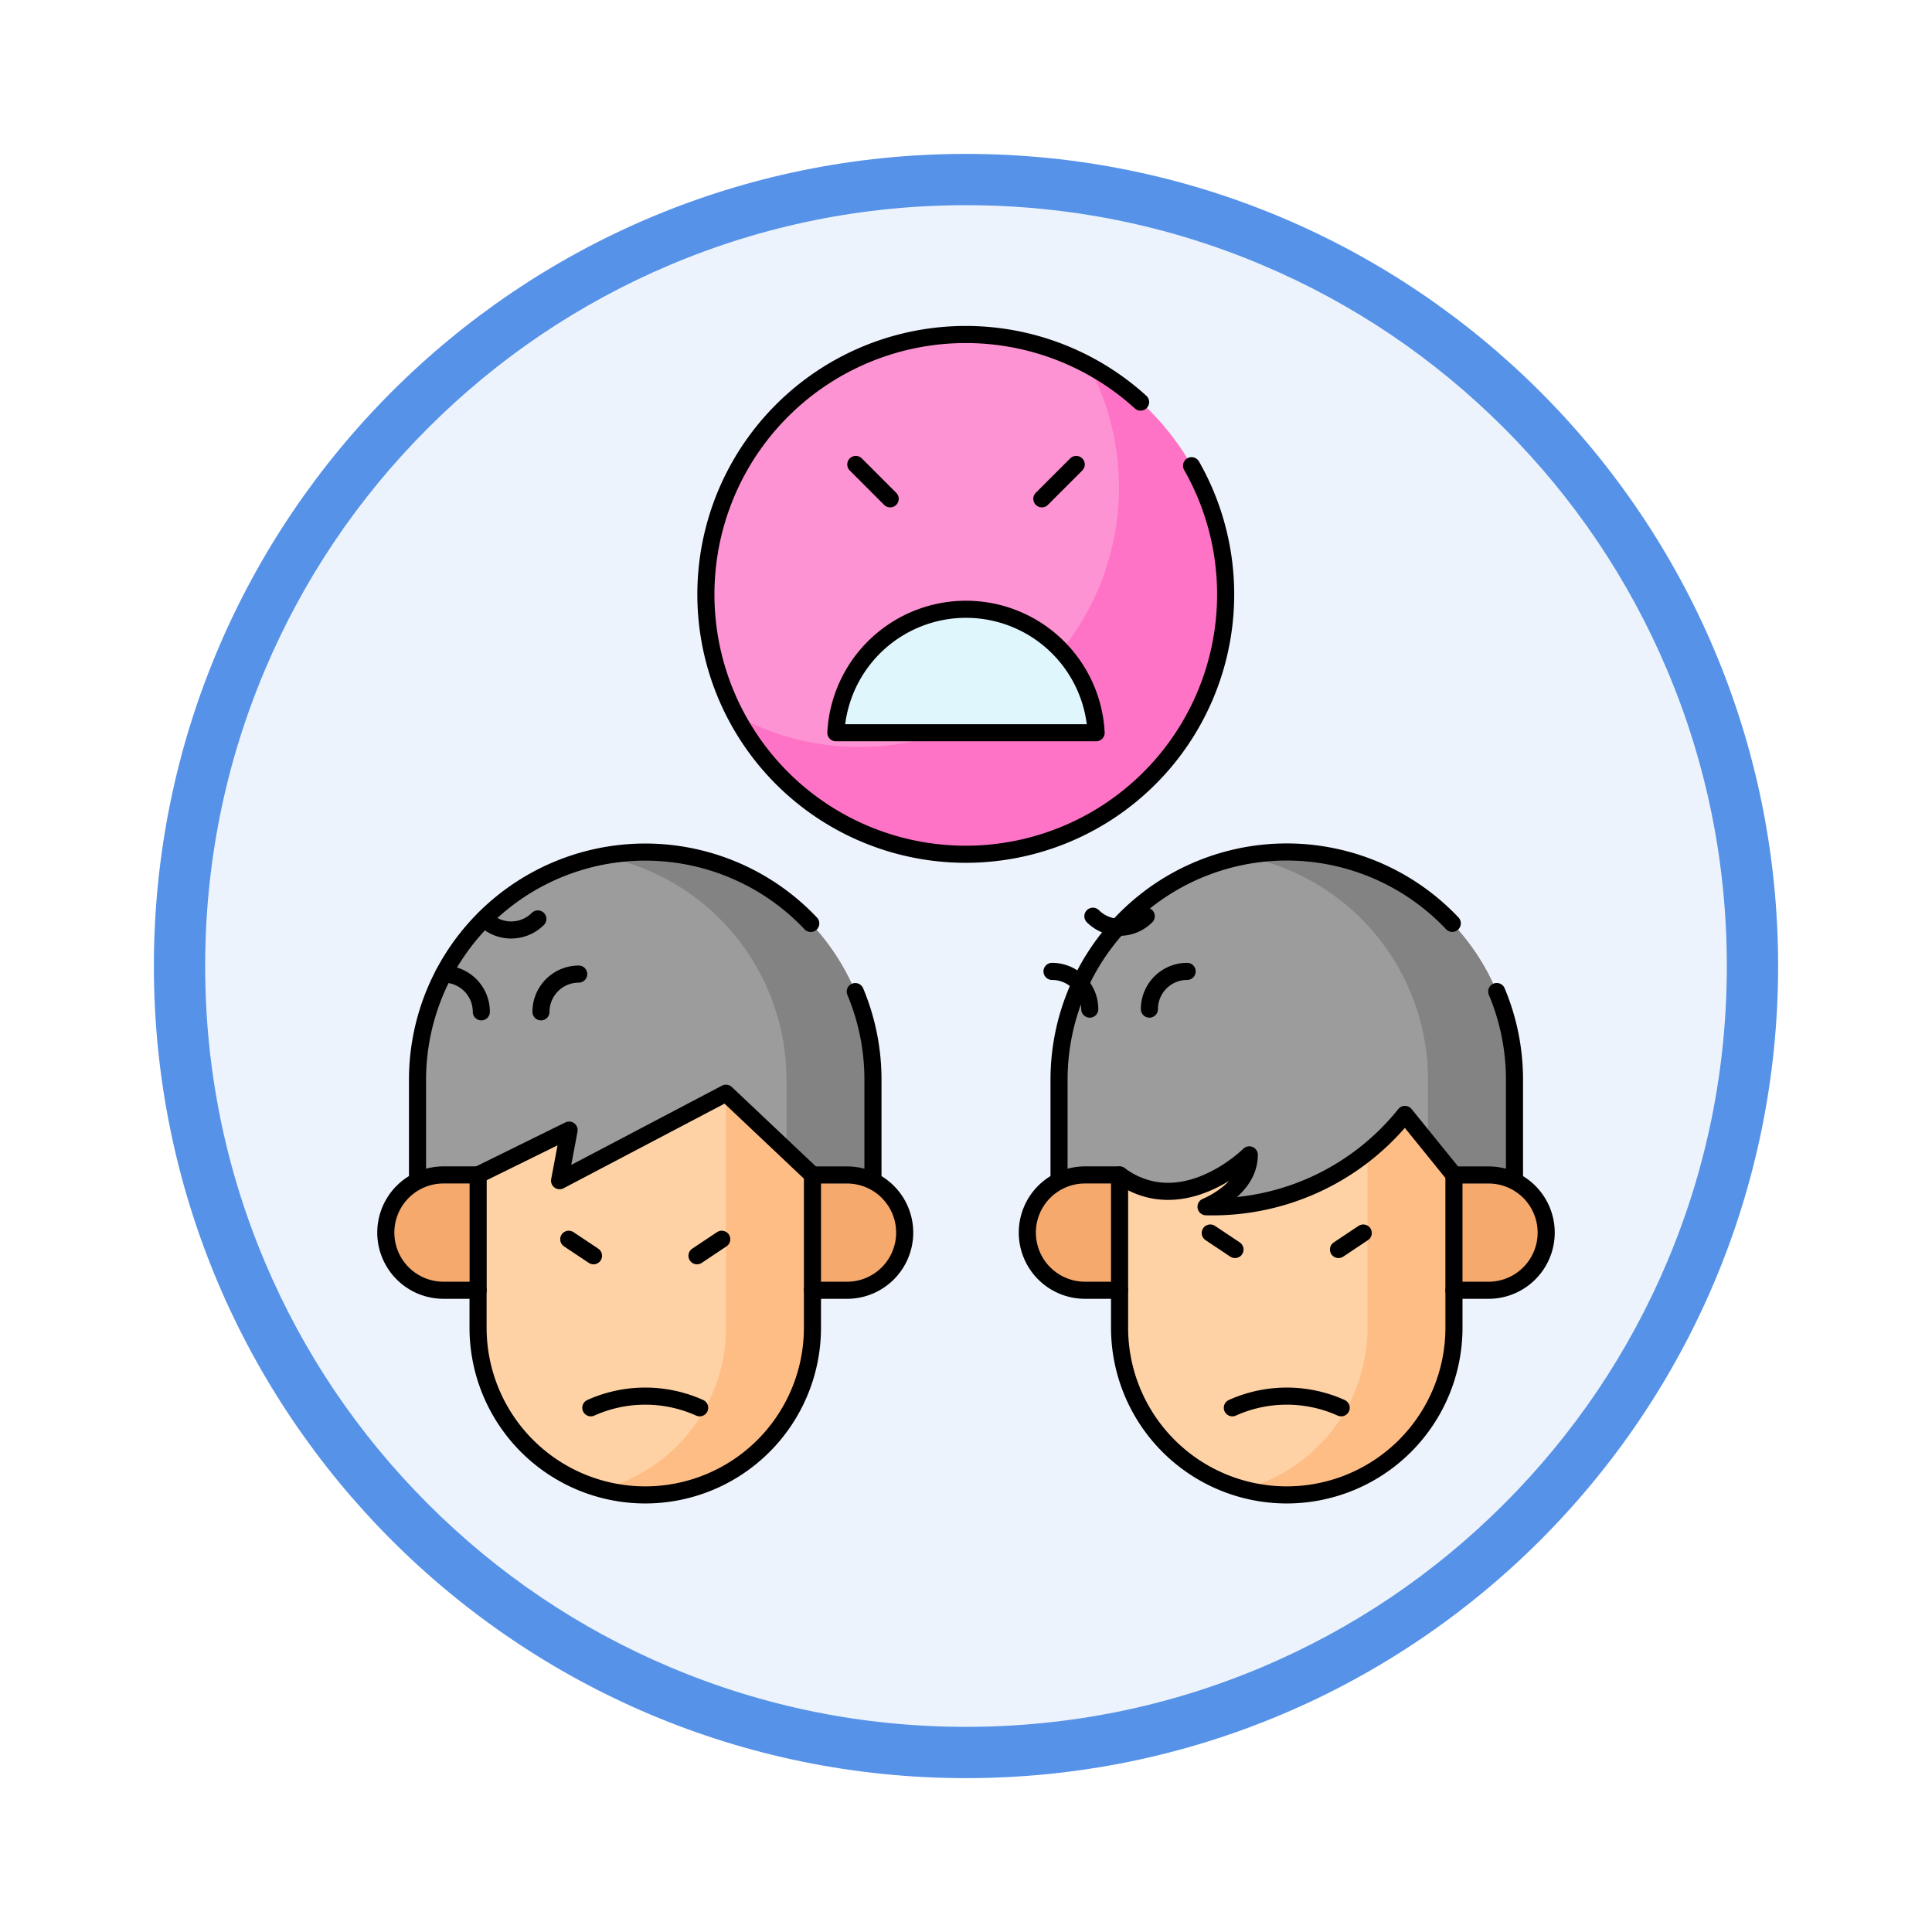 <svg xmlns="http://www.w3.org/2000/svg" xmlns:xlink="http://www.w3.org/1999/xlink" width="113" height="113" viewBox="0 0 113 113">
  <defs>
    <filter id="Trazado_982547" x="0" y="0" width="113" height="113" filterUnits="userSpaceOnUse">
      <feOffset dy="3" input="SourceAlpha"/>
      <feGaussianBlur stdDeviation="3" result="blur"/>
      <feFlood flood-opacity="0.161"/>
      <feComposite operator="in" in2="blur"/>
      <feComposite in="SourceGraphic"/>
    </filter>
  </defs>
  <g id="Grupo_1206724" data-name="Grupo 1206724" transform="translate(-1110.796 -3870.467)">
    <g id="Grupo_1206223" data-name="Grupo 1206223" transform="translate(0.816 2815.125)">
      <g id="Grupo_1202718" data-name="Grupo 1202718" transform="translate(316.49 -1644.681)">
        <g id="Grupo_1202072" data-name="Grupo 1202072" transform="translate(0 324.215)">
          <g id="Grupo_1178713" data-name="Grupo 1178713" transform="translate(0 886.374)">
            <g id="Grupo_1176922" data-name="Grupo 1176922" transform="translate(802.49 1495.435)">
              <g id="Grupo_1172322" data-name="Grupo 1172322" transform="translate(0 0)">
                <g id="Grupo_1164700" data-name="Grupo 1164700">
                  <g id="Grupo_1160931" data-name="Grupo 1160931">
                    <g id="Grupo_1160749" data-name="Grupo 1160749">
                      <g id="Grupo_1158891" data-name="Grupo 1158891">
                        <g id="Grupo_1157406" data-name="Grupo 1157406">
                          <g id="Grupo_1155793" data-name="Grupo 1155793">
                            <g id="Grupo_1154704" data-name="Grupo 1154704">
                              <g id="Grupo_1150790" data-name="Grupo 1150790">
                                <g id="Grupo_1154214" data-name="Grupo 1154214">
                                  <g id="Grupo_1152583" data-name="Grupo 1152583">
                                    <g id="Grupo_1146973" data-name="Grupo 1146973">
                                      <g id="Grupo_1146954" data-name="Grupo 1146954">
                                        <g transform="matrix(1, 0, 0, 1, -9, -6)" filter="url(#Trazado_982547)">
                                          <g id="Trazado_982547-2" data-name="Trazado 982547" transform="translate(9 6)" fill="#edf3fc">
                                            <path d="M 47.5 93.5 C 41.289 93.5 35.265 92.284 29.595 89.886 C 24.118 87.569 19.198 84.252 14.973 80.027 C 10.748 75.802 7.431 70.882 5.114 65.405 C 2.716 59.735 1.5 53.711 1.5 47.5 C 1.5 41.289 2.716 35.265 5.114 29.595 C 7.431 24.118 10.748 19.198 14.973 14.973 C 19.198 10.748 24.118 7.431 29.595 5.114 C 35.265 2.716 41.289 1.5 47.5 1.5 C 53.711 1.5 59.735 2.716 65.405 5.114 C 70.882 7.431 75.802 10.748 80.027 14.973 C 84.252 19.198 87.569 24.118 89.886 29.595 C 92.284 35.265 93.5 41.289 93.5 47.5 C 93.5 53.711 92.284 59.735 89.886 65.405 C 87.569 70.882 84.252 75.802 80.027 80.027 C 75.802 84.252 70.882 87.569 65.405 89.886 C 59.735 92.284 53.711 93.5 47.5 93.5 Z" stroke="none"/>
                                            <path d="M 47.5 3 C 41.491 3 35.664 4.176 30.18 6.496 C 24.881 8.737 20.122 11.946 16.034 16.034 C 11.946 20.121 8.737 24.881 6.496 30.179 C 4.176 35.664 3 41.491 3 47.5 C 3 53.509 4.176 59.336 6.496 64.82 C 8.737 70.119 11.946 74.878 16.034 78.966 C 20.122 83.054 24.881 86.263 30.18 88.504 C 35.664 90.824 41.491 92 47.5 92 C 53.509 92 59.336 90.824 64.821 88.504 C 70.119 86.263 74.878 83.054 78.966 78.966 C 83.054 74.878 86.263 70.119 88.504 64.82 C 90.824 59.336 92 53.509 92 47.5 C 92 41.491 90.824 35.664 88.504 30.179 C 86.263 24.881 83.054 20.121 78.966 16.034 C 74.878 11.946 70.119 8.737 64.821 6.496 C 59.336 4.176 53.509 3 47.5 3 M 47.5 0 C 73.734 0 95 21.266 95 47.5 C 95 73.733 73.734 95 47.5 95 C 21.266 95 7.62939453125e-06 73.733 7.62939453125e-06 47.5 C 7.62939453125e-06 21.266 21.266 0 47.5 0 Z" stroke="none" fill="#5692e8"/>
                                          </g>
                                        </g>
                                      </g>
                                    </g>
                                  </g>
                                </g>
                              </g>
                            </g>
                          </g>
                        </g>
                      </g>
                    </g>
                  </g>
                </g>
              </g>
            </g>
          </g>
        </g>
      </g>
    </g>
    <g id="angry_7186760" transform="translate(1125.862 3882.533)">
      <g id="Grupo_1206714" data-name="Grupo 1206714" transform="translate(7.5 37.771)">
        <g id="Grupo_1206710" data-name="Grupo 1206710" transform="translate(37.521)">
          <path id="Trazado_1049646" data-name="Trazado 1049646" d="M321.773,341.527V354a9.779,9.779,0,0,0,9.779,9.779h0A9.779,9.779,0,0,0,341.33,354V341.527Z" transform="translate(-316.378 -326.185)" fill="#fed2a4"/>
          <path id="Trazado_1049647" data-name="Trazado 1049647" d="M382.112,341.527V354a9.782,9.782,0,0,1-7.25,9.447,9.787,9.787,0,0,0,2.529.332h0A9.779,9.779,0,0,0,387.17,354V341.527Z" transform="translate(-362.217 -326.185)" fill="#ffbd86"/>
          <path id="Trazado_1049648" data-name="Trazado 1049648" d="M309.164,229.175h0a13.319,13.319,0,0,0-13.319,13.319v8.936h3.54v-3.372c3.709,2.7,7.587-1.18,7.587-1.18,0,2.023-2.529,3.035-2.529,3.035a14.414,14.414,0,0,0,11.633-5.4l2.866,3.54v3.372h3.541v-8.936A13.319,13.319,0,0,0,309.164,229.175Z" transform="translate(-293.99 -229.175)" fill="#9c9c9c"/>
          <path id="Trazado_1049649" data-name="Trazado 1049649" d="M377.391,229.175h0a13.385,13.385,0,0,0-2.529.243,13.321,13.321,0,0,1,10.79,13.076v3.689l1.517,1.874v3.372h3.541v-8.936A13.319,13.319,0,0,0,377.391,229.175Z" transform="translate(-362.217 -229.175)" fill="#838383"/>
          <path id="Trazado_1049650" data-name="Trazado 1049650" d="M467.014,374.2h-2.023v-6.744h2.023a3.372,3.372,0,0,1,3.372,3.372h0A3.372,3.372,0,0,1,467.014,374.2Z" transform="translate(-440.038 -348.571)" fill="#f6a96c"/>
          <path id="Trazado_1049651" data-name="Trazado 1049651" d="M285.636,367.455h2.023V374.2h-2.023a3.372,3.372,0,0,1-3.372-3.372h0A3.372,3.372,0,0,1,285.636,367.455Z" transform="translate(-282.264 -348.572)" fill="#f6a96c"/>
        </g>
        <g id="Grupo_1206713" data-name="Grupo 1206713" transform="translate(0)">
          <g id="Grupo_1206712" data-name="Grupo 1206712">
            <g id="Grupo_1206711" data-name="Grupo 1206711">
              <path id="Trazado_1049652" data-name="Trazado 1049652" d="M47.009,305.722v17.366a9.779,9.779,0,0,0,9.779,9.779h0a9.779,9.779,0,0,0,9.779-9.779V305.722Z" transform="translate(-41.614 -295.269)" fill="#fed2a4"/>
              <path id="Trazado_1049653" data-name="Trazado 1049653" d="M107.348,315.175V331.25a9.782,9.782,0,0,1-7.25,9.447,9.786,9.786,0,0,0,2.529.332h0a9.779,9.779,0,0,0,9.779-9.779V315.175Z" transform="translate(-87.453 -303.431)" fill="#ffbd86"/>
              <path id="Trazado_1049654" data-name="Trazado 1049654" d="M34.4,229.175h0a13.319,13.319,0,0,0-13.319,13.319v8.936h3.541v-3.372l5.325-2.622-.557,2.959,9.732-5.116,5.058,4.779v3.372h3.541v-8.936A13.319,13.319,0,0,0,34.4,229.175Z" transform="translate(-19.226 -229.175)" fill="#9c9c9c"/>
              <path id="Trazado_1049655" data-name="Trazado 1049655" d="M102.627,229.175h0a13.385,13.385,0,0,0-2.529.243,13.321,13.321,0,0,1,10.79,13.076v4.13l1.517,1.434v3.372h3.54v-8.936A13.319,13.319,0,0,0,102.627,229.175Z" transform="translate(-87.453 -229.175)" fill="#838383"/>
              <path id="Trazado_1049656" data-name="Trazado 1049656" d="M192.25,374.2h-2.023v-6.744h2.023a3.372,3.372,0,0,1,3.372,3.372h0A3.372,3.372,0,0,1,192.25,374.2Z" transform="translate(-165.274 -348.571)" fill="#f6a96c"/>
              <path id="Trazado_1049657" data-name="Trazado 1049657" d="M10.872,367.455H12.9V374.2H10.872A3.372,3.372,0,0,1,7.5,370.827h0A3.372,3.372,0,0,1,10.872,367.455Z" transform="translate(-7.5 -348.572)" fill="#f6a96c"/>
            </g>
          </g>
        </g>
      </g>
      <g id="Grupo_1206715" data-name="Grupo 1206715" transform="translate(26.26 7.5)">
        <circle id="Elipse_12969" data-name="Elipse 12969" cx="15.174" cy="15.174" r="15.174" transform="translate(0 0)" fill="#fe93d3"/>
        <path id="Trazado_1049658" data-name="Trazado 1049658" d="M178.546,20.626a15.176,15.176,0,0,1-20.538,20.538,15.175,15.175,0,1,0,20.538-20.538Z" transform="translate(-156.216 -18.834)" fill="#fe73c5"/>
        <path id="Trazado_1049659" data-name="Trazado 1049659" d="M207.871,125.181a7.623,7.623,0,0,0-7.612,7.221h15.223A7.622,7.622,0,0,0,207.871,125.181Z" transform="translate(-192.697 -109.111)" fill="#dff6fd"/>
      </g>
      <path id="Trazado_1049660" data-name="Trazado 1049660" d="M321.773,416.84v2.192a9.779,9.779,0,0,0,9.779,9.779h0a9.779,9.779,0,0,0,9.779-9.779V416.84" transform="translate(-271.357 -353.442)" fill="none" stroke="#000" stroke-linecap="round" stroke-linejoin="round" stroke-miterlimit="10" stroke-width="1"/>
      <path id="Trazado_1049661" data-name="Trazado 1049661" d="M295.85,248.39v-5.9a13.318,13.318,0,0,1,23-9.151" transform="translate(-248.974 -191.4)" fill="none" stroke="#000" stroke-linecap="round" stroke-linejoin="round" stroke-miterlimit="10" stroke-width="1"/>
      <path id="Trazado_1049662" data-name="Trazado 1049662" d="M483.32,288.9a13.293,13.293,0,0,1,1.038,5.163v5.9" transform="translate(-410.844 -242.973)" fill="none" stroke="#000" stroke-linecap="round" stroke-linejoin="round" stroke-miterlimit="10" stroke-width="1"/>
      <path id="Trazado_1049663" data-name="Trazado 1049663" d="M341.33,345.069l-2.866-3.54a14.414,14.414,0,0,1-11.633,5.4s2.529-1.012,2.529-3.035c0,0-3.878,3.878-7.587,1.18" transform="translate(-271.357 -288.414)" fill="none" stroke="#000" stroke-linecap="round" stroke-linejoin="round" stroke-miterlimit="10" stroke-width="1"/>
      <path id="Trazado_1049664" data-name="Trazado 1049664" d="M467.014,374.2h-2.023v-6.744h2.023a3.372,3.372,0,0,1,3.372,3.372h0A3.372,3.372,0,0,1,467.014,374.2Z" transform="translate(-395.018 -310.8)" fill="none" stroke="#000" stroke-linecap="round" stroke-linejoin="round" stroke-miterlimit="10" stroke-width="1"/>
      <path id="Trazado_1049665" data-name="Trazado 1049665" d="M285.636,367.455h2.023V374.2h-2.023a3.372,3.372,0,0,1-3.372-3.372h0A3.372,3.372,0,0,1,285.636,367.455Z" transform="translate(-237.243 -310.801)" fill="none" stroke="#000" stroke-linecap="round" stroke-linejoin="round" stroke-miterlimit="10" stroke-width="1"/>
      <path id="Trazado_1049666" data-name="Trazado 1049666" d="M376.44,462.871a7.757,7.757,0,0,0-6.365,0" transform="translate(-313.063 -392.597)" fill="none" stroke="#000" stroke-linecap="round" stroke-linejoin="round" stroke-miterlimit="10" stroke-width="1"/>
      <g id="Grupo_1206718" data-name="Grupo 1206718" transform="translate(55.72 60.051)">
        <g id="Grupo_1206716" data-name="Grupo 1206716">
          <line id="Línea_1099" data-name="Línea 1099" x1="1.448" y1="0.966" fill="none" stroke="#000" stroke-linecap="round" stroke-linejoin="round" stroke-miterlimit="10" stroke-width="1"/>
        </g>
        <g id="Grupo_1206717" data-name="Grupo 1206717" transform="translate(7.501)">
          <line id="Línea_1100" data-name="Línea 1100" y1="0.966" x2="1.448" fill="none" stroke="#000" stroke-linecap="round" stroke-linejoin="round" stroke-miterlimit="10" stroke-width="1"/>
        </g>
      </g>
      <path id="Trazado_1049667" data-name="Trazado 1049667" d="M47.009,416.84v2.192a9.779,9.779,0,0,0,9.779,9.779h0a9.779,9.779,0,0,0,9.779-9.779V416.84" transform="translate(-34.114 -353.442)" fill="none" stroke="#000" stroke-linecap="round" stroke-linejoin="round" stroke-miterlimit="10" stroke-width="1"/>
      <path id="Trazado_1049668" data-name="Trazado 1049668" d="M21.08,248.39v-5.9a13.319,13.319,0,0,1,23-9.147" transform="translate(-11.726 -191.4)" fill="none" stroke="#000" stroke-linecap="round" stroke-linejoin="round" stroke-miterlimit="10" stroke-width="1"/>
      <path id="Trazado_1049669" data-name="Trazado 1049669" d="M208.57,288.93a13.3,13.3,0,0,1,1.035,5.159v5.9" transform="translate(-173.613 -242.999)" fill="none" stroke="#000" stroke-linecap="round" stroke-linejoin="round" stroke-miterlimit="10" stroke-width="1"/>
      <path id="Trazado_1049670" data-name="Trazado 1049670" d="M192.25,374.2h-2.023v-6.744h2.023a3.372,3.372,0,0,1,3.372,3.372h0A3.372,3.372,0,0,1,192.25,374.2Z" transform="translate(-157.774 -310.8)" fill="none" stroke="#000" stroke-linecap="round" stroke-linejoin="round" stroke-miterlimit="10" stroke-width="1"/>
      <path id="Trazado_1049671" data-name="Trazado 1049671" d="M10.872,367.455H12.9V374.2H10.872A3.372,3.372,0,0,1,7.5,370.827h0A3.372,3.372,0,0,1,10.872,367.455Z" transform="translate(0 -310.801)" fill="none" stroke="#000" stroke-linecap="round" stroke-linejoin="round" stroke-miterlimit="10" stroke-width="1"/>
      <path id="Trazado_1049672" data-name="Trazado 1049672" d="M47.009,337.239l5.325-2.622-.557,2.959,9.732-5.116,5.058,4.779" transform="translate(-34.114 -280.585)" fill="none" stroke="#000" stroke-linecap="round" stroke-linejoin="round" stroke-miterlimit="10" stroke-width="1"/>
      <path id="Trazado_1049673" data-name="Trazado 1049673" d="M101.676,462.871a7.757,7.757,0,0,0-6.365,0" transform="translate(-75.82 -392.597)" fill="none" stroke="#000" stroke-linecap="round" stroke-linejoin="round" stroke-miterlimit="10" stroke-width="1"/>
      <g id="Grupo_1206721" data-name="Grupo 1206721" transform="translate(18.199 60.416)">
        <g id="Grupo_1206719" data-name="Grupo 1206719">
          <line id="Línea_1101" data-name="Línea 1101" x1="1.448" y1="0.966" fill="none" stroke="#000" stroke-linecap="round" stroke-linejoin="round" stroke-miterlimit="10" stroke-width="1"/>
        </g>
        <g id="Grupo_1206720" data-name="Grupo 1206720" transform="translate(7.501)">
          <line id="Línea_1102" data-name="Línea 1102" y1="0.966" x2="1.448" fill="none" stroke="#000" stroke-linecap="round" stroke-linejoin="round" stroke-miterlimit="10" stroke-width="1"/>
        </g>
      </g>
      <g id="Grupo_1206722" data-name="Grupo 1206722" transform="translate(46.465 41.523)">
        <path id="Trazado_1049674" data-name="Trazado 1049674" d="M313.466,256.647a2.207,2.207,0,0,1-3.121,0" transform="translate(-307.954 -256.647)" fill="none" stroke="#000" stroke-linecap="round" stroke-linejoin="round" stroke-miterlimit="10" stroke-width="1"/>
        <path id="Trazado_1049675" data-name="Trazado 1049675" d="M292.837,280.27a2.207,2.207,0,0,1,2.207,2.207" transform="translate(-292.837 -277.044)" fill="none" stroke="#000" stroke-linecap="round" stroke-linejoin="round" stroke-miterlimit="10" stroke-width="1"/>
        <path id="Trazado_1049676" data-name="Trazado 1049676" d="M336.753,280.27a2.207,2.207,0,0,0-2.207,2.207" transform="translate(-328.85 -277.044)" fill="none" stroke="#000" stroke-linecap="round" stroke-linejoin="round" stroke-miterlimit="10" stroke-width="1"/>
      </g>
      <g id="Grupo_1206723" data-name="Grupo 1206723" transform="translate(10.879 41.681)">
        <path id="Trazado_1049677" data-name="Trazado 1049677" d="M49.749,257.81a2.207,2.207,0,0,0,3.121,0" transform="translate(-47.358 -257.81)" fill="none" stroke="#000" stroke-linecap="round" stroke-linejoin="round" stroke-miterlimit="10" stroke-width="1"/>
        <path id="Trazado_1049678" data-name="Trazado 1049678" d="M76.157,281.432a2.207,2.207,0,0,0-2.207,2.207" transform="translate(-68.254 -278.206)" fill="none" stroke="#000" stroke-linecap="round" stroke-linejoin="round" stroke-miterlimit="10" stroke-width="1"/>
        <path id="Trazado_1049679" data-name="Trazado 1049679" d="M32.241,281.432a2.207,2.207,0,0,1,2.207,2.207" transform="translate(-32.241 -278.206)" fill="none" stroke="#000" stroke-linecap="round" stroke-linejoin="round" stroke-miterlimit="10" stroke-width="1"/>
      </g>
      <path id="Trazado_1049680" data-name="Trazado 1049680" d="M207.871,125.181a7.623,7.623,0,0,0-7.612,7.221h15.223A7.622,7.622,0,0,0,207.871,125.181Z" transform="translate(-166.437 -101.611)" fill="none" stroke="#000" stroke-linecap="round" stroke-linejoin="round" stroke-miterlimit="10" stroke-width="1"/>
      <path id="Trazado_1049681" data-name="Trazado 1049681" d="M173.247,15.173a15.2,15.2,0,1,1-2.981-3.721" transform="translate(-118.62 0)" fill="none" stroke="#000" stroke-linecap="round" stroke-linejoin="round" stroke-miterlimit="10" stroke-width="1"/>
      <line id="Línea_1103" data-name="Línea 1103" y1="2.011" x2="2.011" transform="translate(45.87 15.099)" fill="none" stroke="#000" stroke-linecap="round" stroke-linejoin="round" stroke-miterlimit="10" stroke-width="1"/>
      <line id="Línea_1104" data-name="Línea 1104" x1="2.011" y1="2.011" transform="translate(34.988 15.099)" fill="none" stroke="#000" stroke-linecap="round" stroke-linejoin="round" stroke-miterlimit="10" stroke-width="1"/>
    </g>
  </g>
</svg>
